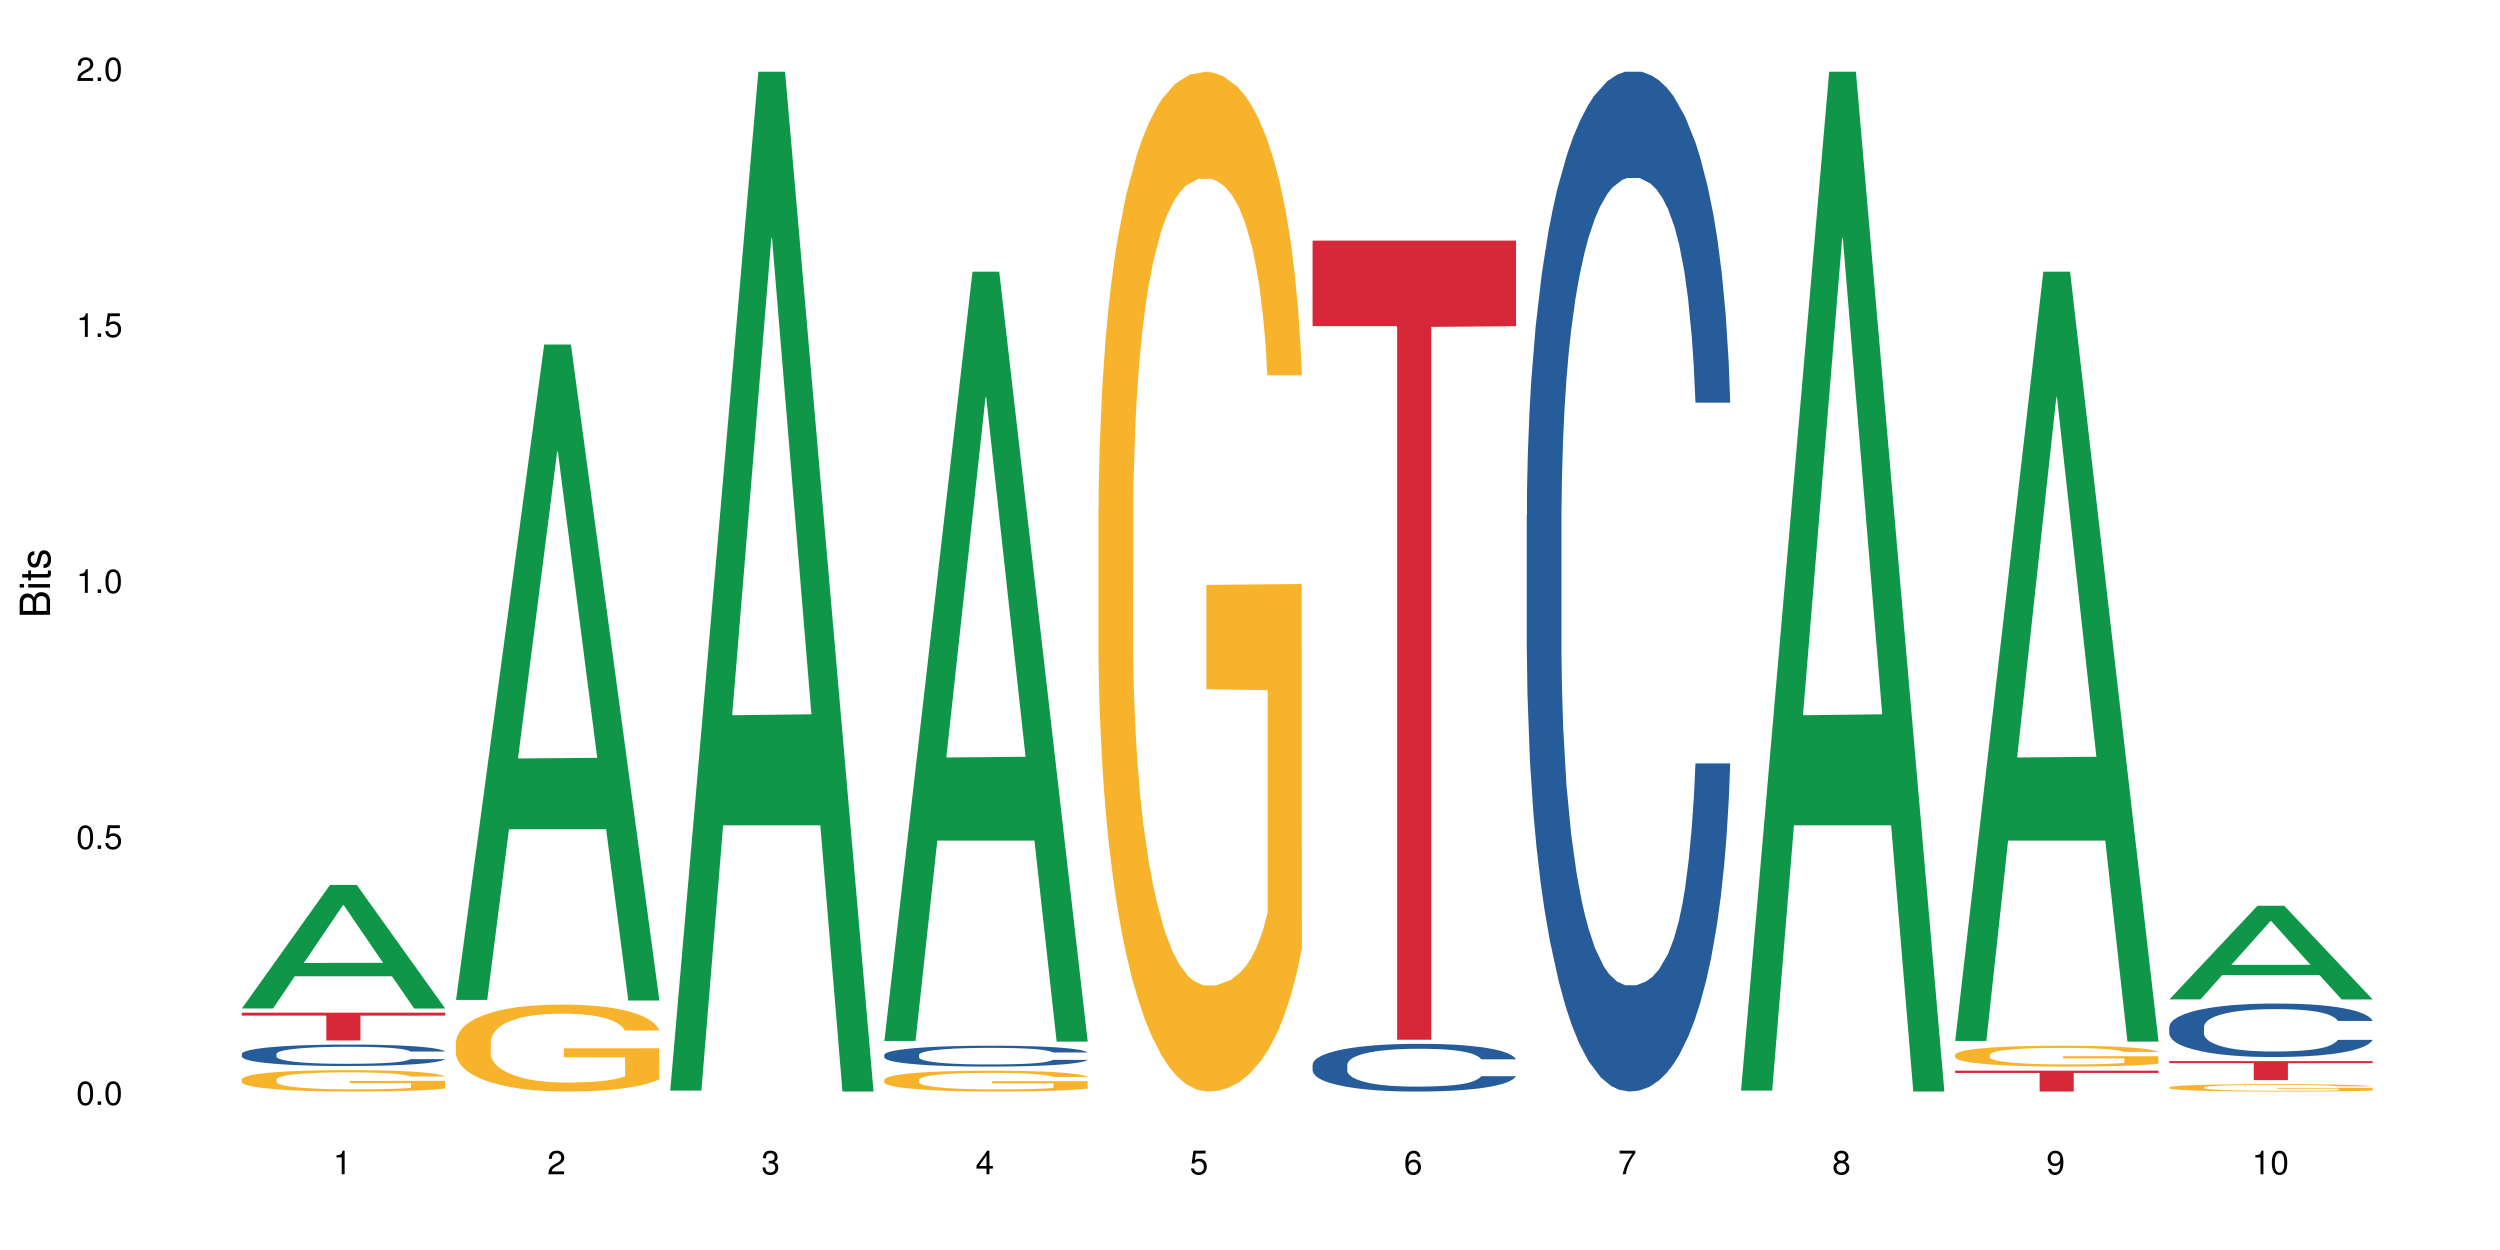 <?xml version="1.0" encoding="UTF-8"?>
<svg xmlns="http://www.w3.org/2000/svg" xmlns:xlink="http://www.w3.org/1999/xlink" width="720pt" height="360pt" viewBox="0 0 720 360" version="1.1">
<defs>
<g>
<symbol overflow="visible" id="glyph0-0">
<path style="stroke:none;" d=""/>
</symbol>
<symbol overflow="visible" id="glyph0-1">
<path style="stroke:none;" d="M 2.641 -6.797 C 2 -6.797 1.422 -6.531 1.078 -6.047 C 0.641 -5.453 0.406 -4.547 0.406 -3.297 C 0.406 -1 1.188 0.219 2.641 0.219 C 4.078 0.219 4.859 -1 4.859 -3.234 C 4.859 -4.562 4.656 -5.438 4.203 -6.047 C 3.844 -6.531 3.281 -6.797 2.641 -6.797 Z M 2.641 -6.047 C 3.547 -6.047 4 -5.125 4 -3.312 C 4 -1.375 3.562 -0.484 2.625 -0.484 C 1.734 -0.484 1.281 -1.422 1.281 -3.281 C 1.281 -5.141 1.734 -6.047 2.641 -6.047 Z M 2.641 -6.047 "/>
</symbol>
<symbol overflow="visible" id="glyph0-2">
<path style="stroke:none;" d="M 1.828 -1 L 0.828 -1 L 0.828 0 L 1.828 0 Z M 1.828 -1 "/>
</symbol>
<symbol overflow="visible" id="glyph0-3">
<path style="stroke:none;" d="M 4.562 -6.797 L 1.062 -6.797 L 0.547 -3.094 L 1.328 -3.094 C 1.719 -3.562 2.047 -3.734 2.578 -3.734 C 3.484 -3.734 4.062 -3.109 4.062 -2.094 C 4.062 -1.125 3.484 -0.531 2.578 -0.531 C 1.828 -0.531 1.375 -0.906 1.188 -1.672 L 0.328 -1.672 C 0.453 -1.109 0.547 -0.844 0.75 -0.594 C 1.125 -0.078 1.828 0.219 2.594 0.219 C 3.969 0.219 4.922 -0.781 4.922 -2.219 C 4.922 -3.562 4.031 -4.484 2.719 -4.484 C 2.25 -4.484 1.859 -4.359 1.469 -4.062 L 1.734 -5.969 L 4.562 -5.969 Z M 4.562 -6.797 "/>
</symbol>
<symbol overflow="visible" id="glyph0-4">
<path style="stroke:none;" d="M 2.484 -4.844 L 2.484 0 L 3.328 0 L 3.328 -6.797 L 2.766 -6.797 C 2.469 -5.75 2.281 -5.609 0.984 -5.453 L 0.984 -4.844 Z M 2.484 -4.844 "/>
</symbol>
<symbol overflow="visible" id="glyph0-5">
<path style="stroke:none;" d="M 4.859 -0.828 L 1.281 -0.828 C 1.359 -1.391 1.672 -1.75 2.5 -2.234 L 3.469 -2.75 C 4.406 -3.266 4.906 -3.969 4.906 -4.812 C 4.906 -5.375 4.672 -5.906 4.266 -6.266 C 3.859 -6.625 3.375 -6.797 2.719 -6.797 C 1.859 -6.797 1.219 -6.5 0.844 -5.922 C 0.609 -5.562 0.5 -5.125 0.484 -4.438 L 1.328 -4.438 C 1.359 -4.906 1.406 -5.188 1.531 -5.406 C 1.75 -5.812 2.188 -6.062 2.703 -6.062 C 3.469 -6.062 4.031 -5.516 4.031 -4.781 C 4.031 -4.25 3.719 -3.797 3.125 -3.438 L 2.234 -2.938 C 0.812 -2.141 0.406 -1.5 0.328 0 L 4.859 0 Z M 4.859 -0.828 "/>
</symbol>
<symbol overflow="visible" id="glyph0-6">
<path style="stroke:none;" d="M 2.125 -3.125 L 2.578 -3.125 C 3.516 -3.125 3.984 -2.703 3.984 -1.891 C 3.984 -1.031 3.469 -0.531 2.578 -0.531 C 1.656 -0.531 1.203 -0.984 1.156 -1.969 L 0.312 -1.969 C 0.344 -1.422 0.438 -1.078 0.609 -0.766 C 0.953 -0.109 1.625 0.219 2.547 0.219 C 3.953 0.219 4.859 -0.609 4.859 -1.906 C 4.859 -2.766 4.516 -3.25 3.703 -3.516 C 4.344 -3.766 4.656 -4.25 4.656 -4.938 C 4.656 -6.109 3.875 -6.797 2.578 -6.797 C 1.203 -6.797 0.484 -6.047 0.453 -4.609 L 1.297 -4.609 C 1.312 -5.016 1.344 -5.25 1.453 -5.453 C 1.641 -5.828 2.062 -6.062 2.594 -6.062 C 3.344 -6.062 3.797 -5.625 3.797 -4.906 C 3.797 -4.422 3.609 -4.141 3.25 -3.984 C 3.016 -3.891 2.719 -3.844 2.125 -3.844 Z M 2.125 -3.125 "/>
</symbol>
<symbol overflow="visible" id="glyph0-7">
<path style="stroke:none;" d="M 3.141 -1.625 L 3.141 0 L 3.984 0 L 3.984 -1.625 L 4.984 -1.625 L 4.984 -2.391 L 3.984 -2.391 L 3.984 -6.797 L 3.359 -6.797 L 0.266 -2.516 L 0.266 -1.625 Z M 3.141 -2.391 L 1 -2.391 L 3.141 -5.359 Z M 3.141 -2.391 "/>
</symbol>
<symbol overflow="visible" id="glyph0-8">
<path style="stroke:none;" d="M 4.781 -5.031 C 4.609 -6.141 3.891 -6.797 2.844 -6.797 C 2.094 -6.797 1.422 -6.438 1.031 -5.828 C 0.609 -5.172 0.406 -4.344 0.406 -3.094 C 0.406 -1.953 0.578 -1.234 0.984 -0.625 C 1.359 -0.078 1.953 0.219 2.703 0.219 C 3.984 0.219 4.922 -0.734 4.922 -2.078 C 4.922 -3.344 4.062 -4.234 2.844 -4.234 C 2.172 -4.234 1.641 -3.969 1.281 -3.469 C 1.281 -5.125 1.828 -6.047 2.797 -6.047 C 3.391 -6.047 3.797 -5.672 3.938 -5.031 Z M 2.734 -3.484 C 3.547 -3.484 4.062 -2.922 4.062 -2 C 4.062 -1.156 3.484 -0.531 2.703 -0.531 C 1.922 -0.531 1.328 -1.188 1.328 -2.047 C 1.328 -2.891 1.906 -3.484 2.734 -3.484 Z M 2.734 -3.484 "/>
</symbol>
<symbol overflow="visible" id="glyph0-9">
<path style="stroke:none;" d="M 4.984 -6.797 L 0.438 -6.797 L 0.438 -5.969 L 4.109 -5.969 C 2.5 -3.656 1.828 -2.234 1.328 0 L 2.219 0 C 2.594 -2.172 3.453 -4.047 4.984 -6.094 Z M 4.984 -6.797 "/>
</symbol>
<symbol overflow="visible" id="glyph0-10">
<path style="stroke:none;" d="M 3.75 -3.578 C 4.453 -4 4.688 -4.344 4.688 -4.984 C 4.688 -6.047 3.844 -6.797 2.641 -6.797 C 1.438 -6.797 0.594 -6.047 0.594 -4.984 C 0.594 -4.359 0.828 -4.016 1.516 -3.578 C 0.734 -3.203 0.359 -2.641 0.359 -1.891 C 0.359 -0.641 1.297 0.219 2.641 0.219 C 3.984 0.219 4.922 -0.641 4.922 -1.875 C 4.922 -2.641 4.531 -3.203 3.75 -3.578 Z M 2.641 -6.047 C 3.359 -6.047 3.812 -5.625 3.812 -4.969 C 3.812 -4.344 3.344 -3.922 2.641 -3.922 C 1.922 -3.922 1.453 -4.344 1.453 -4.984 C 1.453 -5.625 1.922 -6.047 2.641 -6.047 Z M 2.641 -3.203 C 3.484 -3.203 4.062 -2.672 4.062 -1.875 C 4.062 -1.062 3.484 -0.531 2.625 -0.531 C 1.797 -0.531 1.219 -1.078 1.219 -1.875 C 1.219 -2.672 1.797 -3.203 2.641 -3.203 Z M 2.641 -3.203 "/>
</symbol>
<symbol overflow="visible" id="glyph0-11">
<path style="stroke:none;" d="M 0.516 -1.547 C 0.672 -0.438 1.406 0.219 2.438 0.219 C 3.188 0.219 3.859 -0.141 4.266 -0.75 C 4.688 -1.406 4.891 -2.25 4.891 -3.484 C 4.891 -4.625 4.703 -5.359 4.312 -5.953 C 3.938 -6.5 3.344 -6.797 2.594 -6.797 C 1.297 -6.797 0.359 -5.844 0.359 -4.516 C 0.359 -3.25 1.234 -2.344 2.453 -2.344 C 3.094 -2.344 3.562 -2.578 4.016 -3.109 C 4 -1.453 3.469 -0.531 2.5 -0.531 C 1.906 -0.531 1.484 -0.906 1.359 -1.547 Z M 2.578 -6.062 C 3.375 -6.062 3.969 -5.406 3.969 -4.531 C 3.969 -3.688 3.375 -3.094 2.547 -3.094 C 1.734 -3.094 1.234 -3.672 1.234 -4.578 C 1.234 -5.438 1.797 -6.062 2.578 -6.062 Z M 2.578 -6.062 "/>
</symbol>
<symbol overflow="visible" id="glyph1-0">
<path style="stroke:none;" d=""/>
</symbol>
<symbol overflow="visible" id="glyph1-1">
<path style="stroke:none;" d="M 0 -0.953 L 0 -4.891 C 0 -5.719 -0.234 -6.344 -0.734 -6.797 C -1.188 -7.234 -1.812 -7.469 -2.5 -7.469 C -3.547 -7.469 -4.188 -7 -4.625 -5.875 C -4.984 -6.672 -5.641 -7.094 -6.531 -7.094 C -7.156 -7.094 -7.734 -6.859 -8.141 -6.391 C -8.562 -5.938 -8.75 -5.344 -8.75 -4.5 L -8.75 -0.953 Z M -4.984 -2.062 L -7.766 -2.062 L -7.766 -4.219 C -7.766 -4.844 -7.688 -5.203 -7.453 -5.5 C -7.219 -5.812 -6.859 -5.969 -6.375 -5.969 C -5.906 -5.969 -5.531 -5.812 -5.297 -5.5 C -5.062 -5.203 -4.984 -4.844 -4.984 -4.219 Z M -0.984 -2.062 L -4 -2.062 L -4 -4.781 C -4 -5.328 -3.859 -5.688 -3.578 -5.953 C -3.297 -6.219 -2.922 -6.359 -2.484 -6.359 C -2.062 -6.359 -1.688 -6.219 -1.406 -5.953 C -1.109 -5.688 -0.984 -5.328 -0.984 -4.781 Z M -0.984 -2.062 "/>
</symbol>
<symbol overflow="visible" id="glyph1-2">
<path style="stroke:none;" d="M -6.281 -1.797 L -6.281 -0.797 L 0 -0.797 L 0 -1.797 Z M -8.75 -1.797 L -8.75 -0.797 L -7.484 -0.797 L -7.484 -1.797 Z M -8.75 -1.797 "/>
</symbol>
<symbol overflow="visible" id="glyph1-3">
<path style="stroke:none;" d="M -6.281 -3.047 L -6.281 -2.016 L -8.016 -2.016 L -8.016 -1.016 L -6.281 -1.016 L -6.281 -0.172 L -5.469 -0.172 L -5.469 -1.016 L -0.719 -1.016 C -0.078 -1.016 0.281 -1.453 0.281 -2.234 C 0.281 -2.469 0.25 -2.719 0.188 -3.047 L -0.641 -3.047 C -0.609 -2.922 -0.594 -2.766 -0.594 -2.562 C -0.594 -2.141 -0.719 -2.016 -1.156 -2.016 L -5.469 -2.016 L -5.469 -3.047 Z M -6.281 -3.047 "/>
</symbol>
<symbol overflow="visible" id="glyph1-4">
<path style="stroke:none;" d="M -4.531 -5.25 C -5.766 -5.25 -6.469 -4.422 -6.469 -2.969 C -6.469 -1.516 -5.719 -0.562 -4.547 -0.562 C -3.562 -0.562 -3.094 -1.062 -2.734 -2.562 L -2.516 -3.484 C -2.344 -4.188 -2.094 -4.469 -1.625 -4.469 C -1.047 -4.469 -0.641 -3.875 -0.641 -3 C -0.641 -2.453 -0.797 -2 -1.062 -1.75 C -1.25 -1.594 -1.422 -1.531 -1.875 -1.469 L -1.875 -0.406 C -0.422 -0.453 0.281 -1.266 0.281 -2.922 C 0.281 -4.5 -0.5 -5.516 -1.719 -5.516 C -2.656 -5.516 -3.172 -4.984 -3.469 -3.734 L -3.703 -2.766 C -3.891 -1.953 -4.156 -1.609 -4.594 -1.609 C -5.172 -1.609 -5.547 -2.125 -5.547 -2.938 C -5.547 -3.75 -5.203 -4.172 -4.531 -4.203 Z M -4.531 -5.25 "/>
</symbol>
</g>
</defs>
<g id="surface71602">
<rect x="0" y="0" width="720" height="360" style="fill:rgb(100%,100%,100%);fill-opacity:1;stroke:none;"/>
<path style=" stroke:none;fill-rule:nonzero;fill:rgb(6.275%,58.824%,28.235%);fill-opacity:1;" d="M 69.629 290.43 L 69.691 290.395 L 95.047 254.859 L 102.746 254.859 L 128.223 290.461 L 119.273 290.461 L 112.887 281.168 L 84.902 281.168 L 78.645 290.43 L 69.629 290.43 L 87.598 277.324 L 110.32 277.293 L 98.988 260.676 L 98.863 260.645 L 98.738 260.746 L 87.535 277.293 L 87.598 277.324 Z M 69.629 290.43 "/>
<path style=" stroke:none;fill-rule:nonzero;fill:rgb(14.51%,36.078%,60%);fill-opacity:1;" d="M 69.629 303.523 L 69.699 303.52 L 69.699 303.383 L 69.914 303.168 L 70.414 302.898 L 70.914 302.711 L 72.203 302.379 L 73.988 302.059 L 75.848 301.809 L 77.203 301.66 L 78.418 301.551 L 81.207 301.34 L 82.992 301.234 L 84.922 301.137 L 87.281 301.039 L 88.996 300.984 L 92.852 300.895 L 95.711 300.855 L 97.926 300.836 L 102.715 300.836 L 105.574 300.859 L 107.645 300.887 L 109.93 300.934 L 111.859 300.984 L 115.219 301.109 L 118.219 301.266 L 119.578 301.355 L 121.723 301.531 L 123.367 301.703 L 124.508 301.848 L 125.797 302.059 L 126.938 302.312 L 127.797 302.598 L 128.223 302.844 L 118.219 302.844 L 117.719 302.617 L 117.148 302.441 L 116.078 302.211 L 115.004 302.047 L 113.504 301.883 L 112.148 301.773 L 110.289 301.668 L 108.645 301.602 L 106.93 301.551 L 105.285 301.516 L 102.141 301.48 L 98.5 301.48 L 97.141 301.492 L 94.355 301.539 L 92.852 301.578 L 90.711 301.656 L 89.207 301.73 L 87.422 301.844 L 86.207 301.938 L 84.707 302.086 L 83.637 302.215 L 82.422 302.402 L 81.707 302.543 L 81.062 302.699 L 80.492 302.887 L 80.062 303.086 L 79.777 303.293 L 79.633 303.496 L 79.633 304.371 L 79.777 304.574 L 80.133 304.812 L 81.062 305.156 L 82.422 305.457 L 83.992 305.691 L 85.492 305.863 L 86.352 305.941 L 87.492 306.031 L 89.281 306.145 L 91.852 306.258 L 93.352 306.305 L 95.641 306.348 L 97.996 306.371 L 101.141 306.371 L 103.93 306.348 L 105.785 306.32 L 107.715 306.273 L 110.359 306.18 L 112.004 306.09 L 113.434 305.98 L 114.504 305.875 L 115.219 305.785 L 116.293 305.609 L 117.148 305.418 L 117.793 305.219 L 118.219 305.027 L 128.223 305.027 L 127.797 305.254 L 127.152 305.473 L 126.508 305.637 L 125.508 305.836 L 124.367 306.008 L 122.723 306.207 L 121.363 306.336 L 119.578 306.477 L 117.934 306.586 L 116.148 306.68 L 113.504 306.793 L 111.789 306.852 L 109.93 306.902 L 107.715 306.945 L 104.93 306.984 L 101.93 307.008 L 99.141 307.016 L 96.141 307.004 L 93.926 306.98 L 90.996 306.93 L 87.352 306.828 L 84.707 306.723 L 82.633 306.613 L 80.848 306.5 L 78.848 306.348 L 76.273 306.102 L 74.703 305.906 L 73.633 305.75 L 72.418 305.531 L 71.559 305.332 L 70.559 305.016 L 69.844 304.613 L 69.629 304.305 Z M 69.629 303.523 "/>
<path style=" stroke:none;fill-rule:nonzero;fill:rgb(96.863%,70.196%,16.863%);fill-opacity:1;" d="M 69.629 310.84 L 69.699 310.832 L 69.699 310.723 L 69.988 310.469 L 70.703 310.117 L 71.629 309.828 L 72.629 309.605 L 73.273 309.484 L 74.344 309.316 L 75.273 309.191 L 77.633 308.938 L 80.633 308.703 L 82.277 308.602 L 84.137 308.504 L 86.777 308.398 L 87.992 308.359 L 91.711 308.266 L 95.926 308.211 L 100.57 308.195 L 102.715 308.199 L 105.645 308.223 L 109.645 308.285 L 111.934 308.34 L 113.719 308.398 L 115.578 308.469 L 117.863 308.582 L 120.008 308.719 L 121.723 308.855 L 123.438 309.023 L 124.867 309.203 L 126.082 309.402 L 127.152 309.637 L 127.797 309.836 L 128.223 310.031 L 118.293 310.031 L 117.719 309.836 L 117.078 309.684 L 116.004 309.496 L 114.934 309.363 L 113.863 309.254 L 111.859 309.109 L 110.145 309.016 L 108.004 308.938 L 105.93 308.887 L 103.57 308.855 L 102.141 308.844 L 98.355 308.844 L 94.926 308.883 L 92.926 308.926 L 91.496 308.973 L 89.496 309.059 L 88.281 309.125 L 87.566 309.168 L 85.422 309.344 L 83.992 309.504 L 83.207 309.609 L 82.207 309.777 L 81.492 309.93 L 80.707 310.156 L 80.277 310.324 L 79.703 310.711 L 79.633 311.727 L 79.848 311.938 L 80.277 312.172 L 80.848 312.375 L 81.707 312.59 L 82.562 312.75 L 84.062 312.973 L 85.352 313.117 L 86.352 313.215 L 88.281 313.367 L 89.066 313.418 L 90.922 313.52 L 92.852 313.598 L 95.211 313.664 L 96.996 313.699 L 99.855 313.727 L 103.5 313.727 L 107.789 313.695 L 110.504 313.648 L 112.359 313.602 L 113.574 313.562 L 115.078 313.504 L 116.148 313.445 L 117.148 313.383 L 118.363 313.289 L 118.363 311.938 L 100.715 311.934 L 100.715 311.301 L 128.152 311.297 L 128.223 313.504 L 126.723 313.652 L 124.867 313.801 L 123.078 313.914 L 121.223 314.008 L 118.578 314.117 L 116.434 314.184 L 113.148 314.262 L 110.145 314.312 L 107 314.348 L 104.215 314.363 L 100.93 314.371 L 97.996 314.359 L 94.855 314.324 L 92.352 314.281 L 90.066 314.223 L 87.781 314.152 L 84.922 314.031 L 83.062 313.938 L 81.133 313.816 L 79.203 313.676 L 77.488 313.523 L 76.348 313.406 L 75.203 313.27 L 73.988 313.102 L 72.844 312.91 L 71.988 312.734 L 71.203 312.539 L 70.629 312.352 L 70.059 312.098 L 69.773 311.895 L 69.629 311.719 Z M 69.629 310.84 "/>
<path style=" stroke:none;fill-rule:nonzero;fill:rgb(83.922%,15.686%,22.353%);fill-opacity:1;" d="M 69.629 291.641 L 128.223 291.641 L 128.223 292.5 L 103.805 292.508 L 103.805 299.656 L 93.98 299.656 L 93.98 292.516 L 93.836 292.5 L 69.629 292.5 Z M 69.629 291.641 "/>
<path style=" stroke:none;fill-rule:nonzero;fill:rgb(6.275%,58.824%,28.235%);fill-opacity:1;" d="M 131.309 287.973 L 131.371 287.793 L 156.727 99.227 L 164.426 99.227 L 189.902 288.148 L 180.953 288.148 L 174.566 238.836 L 146.582 238.836 L 140.324 287.973 L 131.309 287.973 L 149.273 218.434 L 172 218.258 L 160.668 130.094 L 160.543 129.914 L 160.418 130.445 L 149.211 218.258 L 149.273 218.434 Z M 131.309 287.973 "/>
<path style=" stroke:none;fill-rule:nonzero;fill:rgb(96.863%,70.196%,16.863%);fill-opacity:1;" d="M 131.309 300.055 L 131.379 300.031 L 131.379 299.574 L 131.664 298.547 L 132.379 297.129 L 133.309 295.961 L 134.309 295.047 L 134.953 294.566 L 136.023 293.879 L 136.953 293.375 L 139.312 292.348 L 142.312 291.387 L 143.957 290.977 L 145.812 290.586 L 148.457 290.152 L 149.672 289.992 L 153.391 289.625 L 157.605 289.398 L 162.25 289.328 L 164.395 289.352 L 167.324 289.445 L 171.324 289.695 L 173.613 289.922 L 175.398 290.152 L 177.254 290.449 L 179.543 290.906 L 181.688 291.457 L 183.402 292.004 L 185.117 292.691 L 186.547 293.422 L 187.762 294.223 L 188.832 295.184 L 189.477 295.984 L 189.902 296.785 L 179.973 296.785 L 179.398 295.984 L 178.758 295.367 L 177.684 294.613 L 176.613 294.062 L 175.539 293.629 L 173.539 293.035 L 171.824 292.668 L 169.68 292.348 L 167.609 292.141 L 165.25 292.004 L 163.82 291.961 L 160.035 291.961 L 156.605 292.117 L 154.605 292.301 L 153.176 292.484 L 151.172 292.828 L 149.957 293.102 L 149.246 293.285 L 147.102 293.996 L 145.672 294.633 L 144.887 295.07 L 143.887 295.754 L 143.172 296.371 L 142.383 297.289 L 141.957 297.973 L 141.383 299.527 L 141.312 303.645 L 141.527 304.516 L 141.957 305.453 L 142.527 306.273 L 143.387 307.145 L 144.242 307.809 L 145.742 308.699 L 147.027 309.293 L 148.031 309.684 L 149.957 310.301 L 150.746 310.504 L 152.602 310.918 L 154.531 311.238 L 156.891 311.512 L 158.676 311.648 L 161.535 311.762 L 165.18 311.762 L 169.469 311.625 L 172.184 311.445 L 174.039 311.262 L 175.254 311.102 L 176.754 310.848 L 177.828 310.621 L 178.828 310.367 L 180.043 309.98 L 180.043 304.516 L 162.391 304.492 L 162.391 301.93 L 189.832 301.906 L 189.902 310.848 L 188.402 311.465 L 186.547 312.062 L 184.758 312.52 L 182.902 312.906 L 180.258 313.34 L 178.113 313.617 L 174.824 313.938 L 171.824 314.141 L 168.68 314.277 L 165.895 314.348 L 162.605 314.371 L 159.676 314.324 L 156.531 314.188 L 154.031 314.004 L 151.746 313.777 L 149.457 313.48 L 146.602 313 L 144.742 312.609 L 142.812 312.129 L 140.883 311.559 L 139.168 310.941 L 138.027 310.461 L 136.883 309.91 L 135.668 309.227 L 134.523 308.449 L 133.668 307.738 L 132.879 306.938 L 132.309 306.184 L 131.738 305.156 L 131.453 304.332 L 131.309 303.621 Z M 131.309 300.055 "/>
<path style=" stroke:none;fill-rule:nonzero;fill:rgb(6.275%,58.824%,28.235%);fill-opacity:1;" d="M 192.988 314.094 L 193.051 313.82 L 218.402 20.664 L 226.105 20.664 L 251.582 314.371 L 242.629 314.371 L 236.246 237.703 L 208.262 237.703 L 202.004 314.094 L 192.988 314.094 L 210.953 205.988 L 233.68 205.711 L 222.348 68.648 L 222.223 68.375 L 222.098 69.199 L 210.891 205.711 L 210.953 205.988 Z M 192.988 314.094 "/>
<path style=" stroke:none;fill-rule:nonzero;fill:rgb(6.275%,58.824%,28.235%);fill-opacity:1;" d="M 254.668 299.781 L 254.73 299.57 L 280.082 78.234 L 287.781 78.234 L 313.262 299.988 L 304.309 299.988 L 297.926 242.102 L 269.941 242.102 L 263.68 299.781 L 254.668 299.781 L 272.633 218.156 L 295.359 217.949 L 284.027 114.465 L 283.902 114.254 L 283.777 114.879 L 272.57 217.949 L 272.633 218.156 Z M 254.668 299.781 "/>
<path style=" stroke:none;fill-rule:nonzero;fill:rgb(14.51%,36.078%,60%);fill-opacity:1;" d="M 254.668 303.781 L 254.738 303.777 L 254.738 303.645 L 254.953 303.438 L 255.453 303.172 L 255.953 302.992 L 257.238 302.668 L 259.027 302.355 L 260.883 302.113 L 262.242 301.969 L 263.457 301.859 L 266.242 301.656 L 268.031 301.551 L 269.957 301.457 L 272.316 301.363 L 274.031 301.309 L 277.891 301.223 L 280.75 301.184 L 282.965 301.168 L 287.75 301.168 L 290.609 301.188 L 292.684 301.215 L 294.969 301.262 L 296.898 301.309 L 300.258 301.43 L 303.258 301.586 L 304.617 301.672 L 306.758 301.844 L 308.402 302.008 L 309.547 302.152 L 310.832 302.355 L 311.977 302.602 L 312.832 302.883 L 313.262 303.117 L 303.258 303.117 L 302.758 302.898 L 302.188 302.727 L 301.113 302.504 L 300.043 302.344 L 298.543 302.184 L 297.184 302.078 L 295.328 301.977 L 293.684 301.91 L 291.969 301.859 L 290.324 301.828 L 287.18 301.793 L 283.535 301.793 L 282.18 301.805 L 279.391 301.848 L 277.891 301.887 L 275.746 301.965 L 274.246 302.035 L 272.461 302.145 L 271.246 302.238 L 269.746 302.383 L 268.672 302.508 L 267.457 302.691 L 266.742 302.828 L 266.102 302.98 L 265.527 303.164 L 265.102 303.355 L 264.812 303.559 L 264.672 303.754 L 264.672 304.605 L 264.812 304.805 L 265.172 305.035 L 266.102 305.371 L 267.457 305.664 L 269.031 305.895 L 270.531 306.059 L 271.387 306.137 L 272.531 306.223 L 274.316 306.332 L 276.891 306.441 L 278.391 306.488 L 280.676 306.531 L 283.035 306.555 L 286.18 306.555 L 288.965 306.531 L 290.824 306.504 L 292.754 306.461 L 295.398 306.367 L 297.043 306.277 L 298.469 306.172 L 299.543 306.07 L 300.258 305.98 L 301.328 305.812 L 302.188 305.625 L 302.828 305.434 L 303.258 305.246 L 313.262 305.246 L 312.832 305.465 L 312.191 305.68 L 311.547 305.84 L 310.547 306.031 L 309.402 306.199 L 307.762 306.395 L 306.402 306.52 L 304.617 306.656 L 302.973 306.762 L 301.188 306.855 L 298.543 306.965 L 296.828 307.02 L 294.969 307.07 L 292.754 307.113 L 289.969 307.152 L 286.965 307.172 L 284.18 307.18 L 281.176 307.168 L 278.961 307.145 L 276.031 307.098 L 272.387 306.996 L 269.746 306.895 L 267.672 306.789 L 265.887 306.68 L 263.887 306.531 L 261.312 306.289 L 259.742 306.102 L 258.668 305.949 L 257.453 305.734 L 256.598 305.543 L 255.598 305.234 L 254.883 304.844 L 254.668 304.543 Z M 254.668 303.781 "/>
<path style=" stroke:none;fill-rule:nonzero;fill:rgb(96.863%,70.196%,16.863%);fill-opacity:1;" d="M 254.668 310.934 L 254.738 310.93 L 254.738 310.82 L 255.023 310.57 L 255.738 310.23 L 256.668 309.949 L 257.668 309.73 L 258.312 309.617 L 259.383 309.453 L 260.312 309.332 L 262.672 309.082 L 265.672 308.852 L 267.316 308.754 L 269.172 308.66 L 271.816 308.555 L 273.031 308.52 L 276.746 308.43 L 280.965 308.375 L 285.609 308.359 L 287.75 308.363 L 290.68 308.387 L 294.684 308.445 L 296.969 308.5 L 298.758 308.555 L 300.613 308.629 L 302.902 308.738 L 305.043 308.871 L 306.758 309 L 308.473 309.164 L 309.902 309.34 L 311.117 309.535 L 312.191 309.766 L 312.832 309.957 L 313.262 310.148 L 303.328 310.148 L 302.758 309.957 L 302.113 309.809 L 301.043 309.629 L 299.973 309.496 L 298.898 309.391 L 296.898 309.25 L 295.184 309.16 L 293.039 309.082 L 290.969 309.035 L 288.609 309 L 287.18 308.988 L 283.395 308.988 L 279.961 309.027 L 277.961 309.074 L 276.531 309.117 L 274.531 309.199 L 273.316 309.266 L 272.602 309.309 L 270.457 309.48 L 269.031 309.633 L 268.242 309.738 L 267.242 309.902 L 266.527 310.051 L 265.742 310.27 L 265.312 310.434 L 264.742 310.809 L 264.672 311.797 L 264.887 312.004 L 265.312 312.23 L 265.887 312.426 L 266.742 312.637 L 267.602 312.797 L 269.102 313.008 L 270.387 313.152 L 271.387 313.246 L 273.316 313.395 L 274.102 313.441 L 275.961 313.543 L 277.891 313.617 L 280.25 313.684 L 282.035 313.719 L 284.895 313.746 L 288.539 313.746 L 292.824 313.711 L 295.539 313.668 L 297.398 313.625 L 298.613 313.586 L 300.113 313.523 L 301.188 313.469 L 302.188 313.41 L 303.402 313.316 L 303.402 312.004 L 285.75 312 L 285.75 311.383 L 313.191 311.379 L 313.262 313.523 L 311.762 313.672 L 309.902 313.816 L 308.117 313.926 L 306.258 314.02 L 303.617 314.125 L 301.473 314.191 L 298.184 314.266 L 295.184 314.316 L 292.039 314.348 L 289.254 314.363 L 285.965 314.371 L 283.035 314.359 L 279.891 314.328 L 277.391 314.281 L 275.105 314.227 L 272.816 314.156 L 269.957 314.043 L 268.102 313.949 L 266.172 313.832 L 264.242 313.695 L 262.527 313.547 L 261.383 313.434 L 260.242 313.301 L 259.027 313.137 L 257.883 312.949 L 257.023 312.777 L 256.238 312.586 L 255.668 312.406 L 255.094 312.156 L 254.809 311.961 L 254.668 311.789 Z M 254.668 310.934 "/>
<path style=" stroke:none;fill-rule:nonzero;fill:rgb(96.863%,70.196%,16.863%);fill-opacity:1;" d="M 316.348 146.461 L 316.418 146.191 L 316.418 140.828 L 316.703 128.758 L 317.418 112.129 L 318.348 98.449 L 319.348 87.719 L 319.992 82.086 L 321.062 74.039 L 321.992 68.141 L 324.348 56.07 L 327.352 44.805 L 328.992 39.977 L 330.852 35.414 L 333.496 30.32 L 334.711 28.441 L 338.426 24.148 L 342.641 21.469 L 347.289 20.664 L 349.43 20.93 L 352.359 22.004 L 356.363 24.953 L 358.648 27.637 L 360.434 30.32 L 362.293 33.805 L 364.578 39.172 L 366.723 45.609 L 368.438 52.047 L 370.152 60.094 L 371.582 68.676 L 372.797 78.062 L 373.871 89.328 L 374.512 98.715 L 374.941 108.105 L 365.008 108.105 L 364.438 98.715 L 363.793 91.477 L 362.723 82.625 L 361.648 76.188 L 360.578 71.09 L 358.578 64.117 L 356.863 59.824 L 354.719 56.07 L 352.645 53.656 L 350.289 52.047 L 348.859 51.508 L 345.07 51.508 L 341.641 53.387 L 339.641 55.531 L 338.211 57.68 L 336.211 61.703 L 334.996 64.922 L 334.281 67.066 L 332.137 75.383 L 330.707 82.891 L 329.922 87.988 L 328.922 96.035 L 328.207 103.277 L 327.422 114.004 L 326.992 122.051 L 326.422 140.293 L 326.352 188.574 L 326.562 198.766 L 326.992 209.762 L 327.566 219.418 L 328.422 229.609 L 329.281 237.391 L 330.781 247.852 L 332.066 254.824 L 333.066 259.383 L 334.996 266.625 L 335.781 269.039 L 337.641 273.867 L 339.57 277.625 L 341.93 280.844 L 343.715 282.453 L 346.574 283.793 L 350.219 283.793 L 354.504 282.184 L 357.219 280.039 L 359.078 277.891 L 360.293 276.016 L 361.793 273.062 L 362.863 270.383 L 363.867 267.43 L 365.078 262.871 L 365.078 198.766 L 347.43 198.496 L 347.43 168.457 L 374.871 168.188 L 374.941 273.062 L 373.441 280.305 L 371.582 287.281 L 369.797 292.645 L 367.938 297.203 L 365.293 302.301 L 363.152 305.52 L 359.863 309.273 L 356.863 311.688 L 353.719 313.297 L 350.93 314.102 L 347.645 314.371 L 344.715 313.836 L 341.57 312.227 L 339.07 310.078 L 336.781 307.398 L 334.496 303.91 L 331.637 298.277 L 329.781 293.719 L 327.852 288.086 L 325.922 281.379 L 324.207 274.137 L 323.062 268.504 L 321.918 262.066 L 320.703 254.02 L 319.562 244.898 L 318.703 236.586 L 317.918 227.195 L 317.348 218.344 L 316.773 206.277 L 316.488 196.621 L 316.348 188.305 Z M 316.348 146.461 "/>
<path style=" stroke:none;fill-rule:nonzero;fill:rgb(14.51%,36.078%,60%);fill-opacity:1;" d="M 378.023 306.605 L 378.098 306.594 L 378.098 306.293 L 378.312 305.816 L 378.812 305.211 L 379.312 304.797 L 380.598 304.055 L 382.383 303.34 L 384.242 302.785 L 385.602 302.461 L 386.812 302.207 L 389.602 301.742 L 391.387 301.504 L 393.316 301.293 L 395.676 301.078 L 397.391 300.953 L 401.25 300.75 L 404.105 300.664 L 406.324 300.625 L 411.109 300.625 L 413.969 300.676 L 416.039 300.738 L 418.328 300.84 L 420.258 300.953 L 423.613 301.23 L 426.617 301.582 L 427.973 301.781 L 430.117 302.172 L 431.762 302.547 L 432.906 302.875 L 434.191 303.34 L 435.336 303.906 L 436.191 304.547 L 436.621 305.086 L 426.617 305.086 L 426.117 304.582 L 425.543 304.195 L 424.473 303.68 L 423.402 303.312 L 421.898 302.949 L 420.543 302.711 L 418.684 302.473 L 417.039 302.32 L 415.324 302.207 L 413.684 302.133 L 410.539 302.059 L 406.895 302.059 L 405.535 302.082 L 402.75 302.184 L 401.25 302.273 L 399.105 302.449 L 397.605 302.609 L 395.816 302.863 L 394.602 303.074 L 393.102 303.402 L 392.031 303.691 L 390.816 304.105 L 390.102 304.422 L 389.457 304.773 L 388.887 305.188 L 388.457 305.625 L 388.172 306.09 L 388.027 306.543 L 388.027 308.492 L 388.172 308.941 L 388.531 309.473 L 389.457 310.238 L 390.816 310.902 L 392.387 311.43 L 393.891 311.809 L 394.746 311.984 L 395.891 312.184 L 397.676 312.438 L 400.25 312.688 L 401.75 312.789 L 404.035 312.887 L 406.395 312.938 L 409.539 312.938 L 412.324 312.887 L 414.184 312.824 L 416.113 312.727 L 418.758 312.512 L 420.398 312.309 L 421.828 312.07 L 422.902 311.832 L 423.613 311.633 L 424.688 311.242 L 425.543 310.816 L 426.188 310.375 L 426.617 309.949 L 436.621 309.949 L 436.191 310.449 L 435.547 310.941 L 434.906 311.305 L 433.906 311.746 L 432.762 312.133 L 431.117 312.574 L 429.762 312.863 L 427.973 313.176 L 426.332 313.414 L 424.543 313.629 L 421.898 313.879 L 420.184 314.008 L 418.328 314.121 L 416.113 314.219 L 413.324 314.309 L 410.324 314.359 L 407.539 314.371 L 404.535 314.344 L 402.32 314.297 L 399.391 314.184 L 395.746 313.957 L 393.102 313.719 L 391.031 313.48 L 389.242 313.227 L 387.242 312.887 L 384.672 312.336 L 383.098 311.906 L 382.027 311.555 L 380.812 311.066 L 379.953 310.625 L 378.953 309.922 L 378.238 309.031 L 378.023 308.34 Z M 378.023 306.605 "/>
<path style=" stroke:none;fill-rule:nonzero;fill:rgb(83.922%,15.686%,22.353%);fill-opacity:1;" d="M 378.023 69.297 L 436.621 69.297 L 436.621 93.934 L 412.199 94.148 L 412.199 299.445 L 402.375 299.445 L 402.375 94.363 L 402.23 93.934 L 378.023 93.934 Z M 378.023 69.297 "/>
<path style=" stroke:none;fill-rule:nonzero;fill:rgb(14.51%,36.078%,60%);fill-opacity:1;" d="M 439.703 148.457 L 439.777 148.188 L 439.777 141.742 L 439.988 131.543 L 440.492 118.656 L 440.992 109.797 L 442.277 93.957 L 444.062 78.652 L 445.922 66.84 L 447.277 59.859 L 448.492 54.492 L 451.281 44.559 L 453.066 39.457 L 454.996 34.891 L 457.355 30.328 L 459.07 27.645 L 462.93 23.348 L 465.785 21.469 L 468 20.664 L 472.789 20.664 L 475.648 21.738 L 477.719 23.078 L 480.008 25.227 L 481.938 27.645 L 485.293 33.551 L 488.297 41.066 L 489.652 45.363 L 491.797 53.684 L 493.441 61.738 L 494.582 68.719 L 495.871 78.652 L 497.012 90.734 L 497.871 104.426 L 498.301 115.969 L 488.297 115.969 L 487.797 105.23 L 487.223 96.91 L 486.152 85.902 L 485.078 78.117 L 483.578 70.332 L 482.223 65.23 L 480.363 60.129 L 478.719 56.906 L 477.004 54.492 L 475.363 52.879 L 472.219 51.27 L 468.574 51.27 L 467.215 51.805 L 464.43 53.953 L 462.93 55.832 L 460.785 59.59 L 459.285 63.082 L 457.496 68.449 L 456.281 73.016 L 454.781 79.996 L 453.711 86.172 L 452.496 95.031 L 451.781 101.742 L 451.137 109.258 L 450.566 118.117 L 450.137 127.516 L 449.852 137.449 L 449.707 147.113 L 449.707 188.727 L 449.852 198.391 L 450.207 209.668 L 451.137 226.043 L 452.496 240.273 L 454.066 251.547 L 455.566 259.602 L 456.426 263.359 L 457.57 267.656 L 459.355 273.027 L 461.926 278.395 L 463.43 280.543 L 465.715 282.691 L 468.074 283.766 L 471.219 283.766 L 474.004 282.691 L 475.863 281.348 L 477.793 279.199 L 480.434 274.637 L 482.078 270.34 L 483.508 265.242 L 484.578 260.141 L 485.293 255.844 L 486.367 247.52 L 487.223 238.395 L 487.867 228.996 L 488.297 219.867 L 498.301 219.867 L 497.871 230.609 L 497.227 241.078 L 496.586 248.863 L 495.586 258.262 L 494.441 266.582 L 492.797 275.98 L 491.441 282.152 L 489.652 288.867 L 488.008 293.969 L 486.223 298.531 L 483.578 303.898 L 481.863 306.586 L 480.008 309 L 477.793 311.148 L 475.004 313.027 L 472.004 314.102 L 469.215 314.371 L 466.215 313.832 L 464 312.762 L 461.07 310.344 L 457.426 305.512 L 454.781 300.41 L 452.711 295.309 L 450.922 289.941 L 448.922 282.691 L 446.352 270.879 L 444.777 261.75 L 443.707 254.234 L 442.492 243.762 L 441.633 234.367 L 440.633 219.332 L 439.918 200.27 L 439.703 185.504 Z M 439.703 148.457 "/>
<path style=" stroke:none;fill-rule:nonzero;fill:rgb(6.275%,58.824%,28.235%);fill-opacity:1;" d="M 501.383 314.094 L 501.445 313.82 L 526.801 20.664 L 534.5 20.664 L 559.98 314.371 L 551.027 314.371 L 544.641 237.703 L 516.66 237.703 L 510.398 314.094 L 501.383 314.094 L 519.352 205.988 L 542.074 205.711 L 530.742 68.648 L 530.617 68.375 L 530.492 69.199 L 519.289 205.711 L 519.352 205.988 Z M 501.383 314.094 "/>
<path style=" stroke:none;fill-rule:nonzero;fill:rgb(6.275%,58.824%,28.235%);fill-opacity:1;" d="M 563.062 299.781 L 563.125 299.57 L 588.48 78.234 L 596.18 78.234 L 621.656 299.988 L 612.707 299.988 L 606.32 242.102 L 578.336 242.102 L 572.078 299.781 L 563.062 299.781 L 581.031 218.156 L 603.754 217.949 L 592.422 114.465 L 592.297 114.254 L 592.172 114.879 L 580.965 217.949 L 581.031 218.156 Z M 563.062 299.781 "/>
<path style=" stroke:none;fill-rule:nonzero;fill:rgb(96.863%,70.196%,16.863%);fill-opacity:1;" d="M 563.062 303.742 L 563.133 303.738 L 563.133 303.629 L 563.422 303.379 L 564.133 303.039 L 565.062 302.758 L 566.062 302.539 L 566.707 302.426 L 567.777 302.262 L 568.707 302.141 L 571.066 301.891 L 574.066 301.66 L 575.711 301.562 L 577.57 301.469 L 580.211 301.363 L 581.426 301.328 L 585.145 301.238 L 589.359 301.184 L 594.004 301.168 L 596.148 301.172 L 599.078 301.195 L 603.078 301.254 L 605.367 301.309 L 607.152 301.363 L 609.012 301.438 L 611.297 301.547 L 613.441 301.68 L 615.156 301.809 L 616.871 301.973 L 618.301 302.148 L 619.516 302.344 L 620.586 302.574 L 621.23 302.766 L 621.656 302.957 L 611.727 302.957 L 611.152 302.766 L 610.512 302.617 L 609.438 302.438 L 608.367 302.305 L 607.293 302.199 L 605.293 302.059 L 603.578 301.969 L 601.434 301.891 L 599.363 301.844 L 597.004 301.809 L 595.574 301.797 L 591.789 301.797 L 588.359 301.836 L 586.359 301.883 L 584.93 301.926 L 582.93 302.008 L 581.715 302.074 L 581 302.117 L 578.855 302.289 L 577.426 302.441 L 576.641 302.547 L 575.641 302.711 L 574.926 302.859 L 574.137 303.078 L 573.711 303.242 L 573.137 303.617 L 573.066 304.605 L 573.281 304.812 L 573.711 305.039 L 574.281 305.234 L 575.141 305.445 L 575.996 305.602 L 577.496 305.816 L 578.785 305.961 L 579.785 306.055 L 581.715 306.203 L 582.5 306.25 L 584.355 306.352 L 586.285 306.426 L 588.645 306.492 L 590.43 306.527 L 593.289 306.555 L 596.934 306.555 L 601.223 306.52 L 603.938 306.477 L 605.793 306.434 L 607.008 306.395 L 608.508 306.332 L 609.582 306.277 L 610.582 306.219 L 611.797 306.125 L 611.797 304.812 L 594.148 304.809 L 594.148 304.191 L 621.586 304.188 L 621.656 306.332 L 620.156 306.48 L 618.301 306.625 L 616.512 306.734 L 614.656 306.828 L 612.012 306.934 L 609.867 306.996 L 606.582 307.074 L 603.578 307.125 L 600.434 307.156 L 597.648 307.172 L 594.359 307.18 L 591.43 307.168 L 588.289 307.137 L 585.785 307.09 L 583.5 307.035 L 581.211 306.965 L 578.355 306.852 L 576.496 306.758 L 574.566 306.641 L 572.637 306.504 L 570.922 306.355 L 569.781 306.242 L 568.637 306.109 L 567.422 305.945 L 566.277 305.758 L 565.422 305.586 L 564.633 305.395 L 564.062 305.215 L 563.492 304.965 L 563.207 304.77 L 563.062 304.598 Z M 563.062 303.742 "/>
<path style=" stroke:none;fill-rule:nonzero;fill:rgb(83.922%,15.686%,22.353%);fill-opacity:1;" d="M 563.062 308.359 L 621.656 308.359 L 621.656 309.004 L 597.238 309.008 L 597.238 314.371 L 587.41 314.371 L 587.41 309.012 L 587.27 309.004 L 563.062 309.004 Z M 563.062 308.359 "/>
<path style=" stroke:none;fill-rule:nonzero;fill:rgb(6.275%,58.824%,28.235%);fill-opacity:1;" d="M 624.742 287.828 L 624.805 287.801 L 650.156 260.855 L 657.859 260.855 L 683.336 287.852 L 674.387 287.852 L 668 280.805 L 640.016 280.805 L 633.758 287.828 L 624.742 287.828 L 642.707 277.891 L 665.434 277.867 L 654.102 265.266 L 653.977 265.242 L 653.852 265.316 L 642.645 277.867 L 642.707 277.891 Z M 624.742 287.828 "/>
<path style=" stroke:none;fill-rule:nonzero;fill:rgb(14.51%,36.078%,60%);fill-opacity:1;" d="M 624.742 295.73 L 624.812 295.715 L 624.812 295.379 L 625.027 294.844 L 625.527 294.168 L 626.027 293.703 L 627.312 292.875 L 629.102 292.07 L 630.957 291.453 L 632.316 291.086 L 633.531 290.805 L 636.316 290.285 L 638.105 290.016 L 640.035 289.777 L 642.391 289.539 L 644.105 289.398 L 647.965 289.172 L 650.824 289.074 L 653.039 289.031 L 657.828 289.031 L 660.684 289.09 L 662.758 289.16 L 665.043 289.27 L 666.973 289.398 L 670.332 289.707 L 673.332 290.102 L 674.691 290.328 L 676.836 290.762 L 678.477 291.184 L 679.621 291.551 L 680.906 292.07 L 682.051 292.703 L 682.91 293.422 L 683.336 294.027 L 673.332 294.027 L 672.832 293.465 L 672.262 293.027 L 671.188 292.453 L 670.117 292.043 L 668.617 291.637 L 667.258 291.367 L 665.402 291.102 L 663.758 290.934 L 662.043 290.805 L 660.398 290.723 L 657.254 290.637 L 653.609 290.637 L 652.254 290.664 L 649.465 290.777 L 647.965 290.875 L 645.82 291.074 L 644.32 291.254 L 642.535 291.535 L 641.32 291.777 L 639.82 292.141 L 638.746 292.465 L 637.531 292.93 L 636.816 293.281 L 636.176 293.676 L 635.602 294.141 L 635.176 294.633 L 634.891 295.152 L 634.746 295.66 L 634.746 297.84 L 634.891 298.348 L 635.246 298.938 L 636.176 299.797 L 637.531 300.543 L 639.105 301.133 L 640.605 301.555 L 641.465 301.754 L 642.605 301.977 L 644.395 302.258 L 646.965 302.539 L 648.465 302.652 L 650.754 302.766 L 653.109 302.824 L 656.254 302.824 L 659.043 302.766 L 660.898 302.695 L 662.828 302.582 L 665.473 302.344 L 667.117 302.117 L 668.547 301.852 L 669.617 301.586 L 670.332 301.359 L 671.402 300.922 L 672.262 300.445 L 672.902 299.953 L 673.332 299.473 L 683.336 299.473 L 682.91 300.035 L 682.266 300.586 L 681.621 300.992 L 680.621 301.484 L 679.477 301.922 L 677.836 302.414 L 676.477 302.738 L 674.691 303.09 L 673.047 303.355 L 671.262 303.598 L 668.617 303.879 L 666.902 304.02 L 665.043 304.145 L 662.828 304.258 L 660.043 304.355 L 657.039 304.414 L 654.254 304.426 L 651.254 304.398 L 649.039 304.344 L 646.109 304.215 L 642.465 303.961 L 639.82 303.695 L 637.746 303.426 L 635.961 303.145 L 633.961 302.766 L 631.387 302.148 L 629.816 301.668 L 628.742 301.273 L 627.527 300.727 L 626.672 300.234 L 625.672 299.445 L 624.957 298.445 L 624.742 297.672 Z M 624.742 295.73 "/>
<path style=" stroke:none;fill-rule:nonzero;fill:rgb(96.863%,70.196%,16.863%);fill-opacity:1;" d="M 624.742 313.148 L 624.812 313.148 L 624.812 313.109 L 625.098 313.02 L 625.812 312.902 L 626.742 312.801 L 627.742 312.723 L 628.387 312.684 L 629.457 312.625 L 630.387 312.582 L 632.746 312.492 L 635.746 312.41 L 637.391 312.375 L 639.246 312.344 L 641.891 312.305 L 643.105 312.293 L 646.82 312.262 L 651.039 312.242 L 655.684 312.234 L 657.828 312.238 L 660.758 312.246 L 664.758 312.266 L 667.043 312.285 L 668.832 312.305 L 670.688 312.332 L 672.977 312.371 L 675.121 312.418 L 676.836 312.465 L 678.551 312.523 L 679.98 312.586 L 681.191 312.652 L 682.266 312.734 L 682.91 312.805 L 683.336 312.871 L 673.406 312.871 L 672.832 312.805 L 672.191 312.75 L 671.117 312.688 L 670.047 312.641 L 668.973 312.602 L 666.973 312.551 L 665.258 312.52 L 663.113 312.492 L 661.043 312.477 L 658.684 312.465 L 657.254 312.461 L 653.469 312.461 L 650.039 312.473 L 648.035 312.488 L 646.609 312.504 L 644.605 312.535 L 643.391 312.559 L 642.676 312.574 L 640.535 312.633 L 639.105 312.688 L 638.32 312.727 L 637.316 312.785 L 636.605 312.836 L 635.816 312.914 L 635.391 312.973 L 634.816 313.105 L 634.746 313.457 L 634.961 313.531 L 635.391 313.609 L 635.961 313.68 L 636.816 313.754 L 637.676 313.812 L 639.176 313.887 L 640.461 313.938 L 641.465 313.973 L 643.391 314.023 L 644.18 314.043 L 646.035 314.078 L 647.965 314.102 L 650.324 314.125 L 652.109 314.137 L 654.969 314.148 L 658.613 314.148 L 662.898 314.137 L 665.617 314.121 L 667.473 314.105 L 668.688 314.094 L 670.188 314.07 L 671.262 314.051 L 672.262 314.031 L 673.477 313.996 L 673.477 313.531 L 655.824 313.527 L 655.824 313.309 L 683.266 313.309 L 683.336 314.07 L 681.836 314.121 L 679.98 314.172 L 678.191 314.211 L 676.336 314.246 L 673.691 314.281 L 671.547 314.305 L 668.258 314.332 L 665.258 314.352 L 662.113 314.363 L 659.328 314.367 L 656.039 314.371 L 653.109 314.367 L 649.965 314.355 L 647.465 314.34 L 645.18 314.32 L 642.891 314.293 L 640.035 314.254 L 638.176 314.219 L 636.246 314.18 L 634.316 314.129 L 632.602 314.078 L 631.457 314.039 L 630.316 313.992 L 629.102 313.934 L 627.957 313.867 L 627.102 313.805 L 626.312 313.738 L 625.742 313.672 L 625.172 313.586 L 624.883 313.516 L 624.742 313.453 Z M 624.742 313.148 "/>
<path style=" stroke:none;fill-rule:nonzero;fill:rgb(83.922%,15.686%,22.353%);fill-opacity:1;" d="M 624.742 305.605 L 683.336 305.605 L 683.336 306.188 L 658.918 306.195 L 658.918 311.055 L 649.09 311.055 L 649.09 306.199 L 648.949 306.188 L 624.742 306.188 Z M 624.742 305.605 "/>
<g style="fill:rgb(0%,0%,0%);fill-opacity:1;">
  <use xlink:href="#glyph0-1" x="21.957" y="318.198"/>
  <use xlink:href="#glyph0-2" x="27.291" y="318.198"/>
  <use xlink:href="#glyph0-1" x="29.958" y="318.198"/>
</g>
<g style="fill:rgb(0%,0%,0%);fill-opacity:1;">
  <use xlink:href="#glyph0-1" x="21.957" y="244.476"/>
  <use xlink:href="#glyph0-2" x="27.291" y="244.476"/>
  <use xlink:href="#glyph0-3" x="29.958" y="244.476"/>
</g>
<g style="fill:rgb(0%,0%,0%);fill-opacity:1;">
  <use xlink:href="#glyph0-4" x="21.957" y="170.753"/>
  <use xlink:href="#glyph0-2" x="27.291" y="170.753"/>
  <use xlink:href="#glyph0-1" x="29.958" y="170.753"/>
</g>
<g style="fill:rgb(0%,0%,0%);fill-opacity:1;">
  <use xlink:href="#glyph0-4" x="21.957" y="97.034"/>
  <use xlink:href="#glyph0-2" x="27.291" y="97.034"/>
  <use xlink:href="#glyph0-3" x="29.958" y="97.034"/>
</g>
<g style="fill:rgb(0%,0%,0%);fill-opacity:1;">
  <use xlink:href="#glyph0-5" x="21.957" y="23.312"/>
  <use xlink:href="#glyph0-2" x="27.291" y="23.312"/>
  <use xlink:href="#glyph0-1" x="29.958" y="23.312"/>
</g>
<g style="fill:rgb(0%,0%,0%);fill-opacity:1;">
  <use xlink:href="#glyph0-4" x="95.926" y="338.19"/>
</g>
<g style="fill:rgb(0%,0%,0%);fill-opacity:1;">
  <use xlink:href="#glyph0-5" x="157.605" y="338.19"/>
</g>
<g style="fill:rgb(0%,0%,0%);fill-opacity:1;">
  <use xlink:href="#glyph0-6" x="219.285" y="338.19"/>
</g>
<g style="fill:rgb(0%,0%,0%);fill-opacity:1;">
  <use xlink:href="#glyph0-7" x="280.965" y="338.19"/>
</g>
<g style="fill:rgb(0%,0%,0%);fill-opacity:1;">
  <use xlink:href="#glyph0-3" x="342.645" y="338.19"/>
</g>
<g style="fill:rgb(0%,0%,0%);fill-opacity:1;">
  <use xlink:href="#glyph0-8" x="404.324" y="338.19"/>
</g>
<g style="fill:rgb(0%,0%,0%);fill-opacity:1;">
  <use xlink:href="#glyph0-9" x="466" y="338.19"/>
</g>
<g style="fill:rgb(0%,0%,0%);fill-opacity:1;">
  <use xlink:href="#glyph0-10" x="527.68" y="338.19"/>
</g>
<g style="fill:rgb(0%,0%,0%);fill-opacity:1;">
  <use xlink:href="#glyph0-11" x="589.359" y="338.19"/>
</g>
<g style="fill:rgb(0%,0%,0%);fill-opacity:1;">
  <use xlink:href="#glyph0-4" x="648.539" y="338.19"/>
  <use xlink:href="#glyph0-1" x="653.873" y="338.19"/>
</g>
<g style="fill:rgb(0%,0%,0%);fill-opacity:1;">
  <use xlink:href="#glyph1-1" x="14.412" y="178.016"/>
  <use xlink:href="#glyph1-2" x="14.412" y="170.012"/>
  <use xlink:href="#glyph1-3" x="14.412" y="167.348"/>
  <use xlink:href="#glyph1-4" x="14.412" y="164.012"/>
</g>
</g>
</svg>

